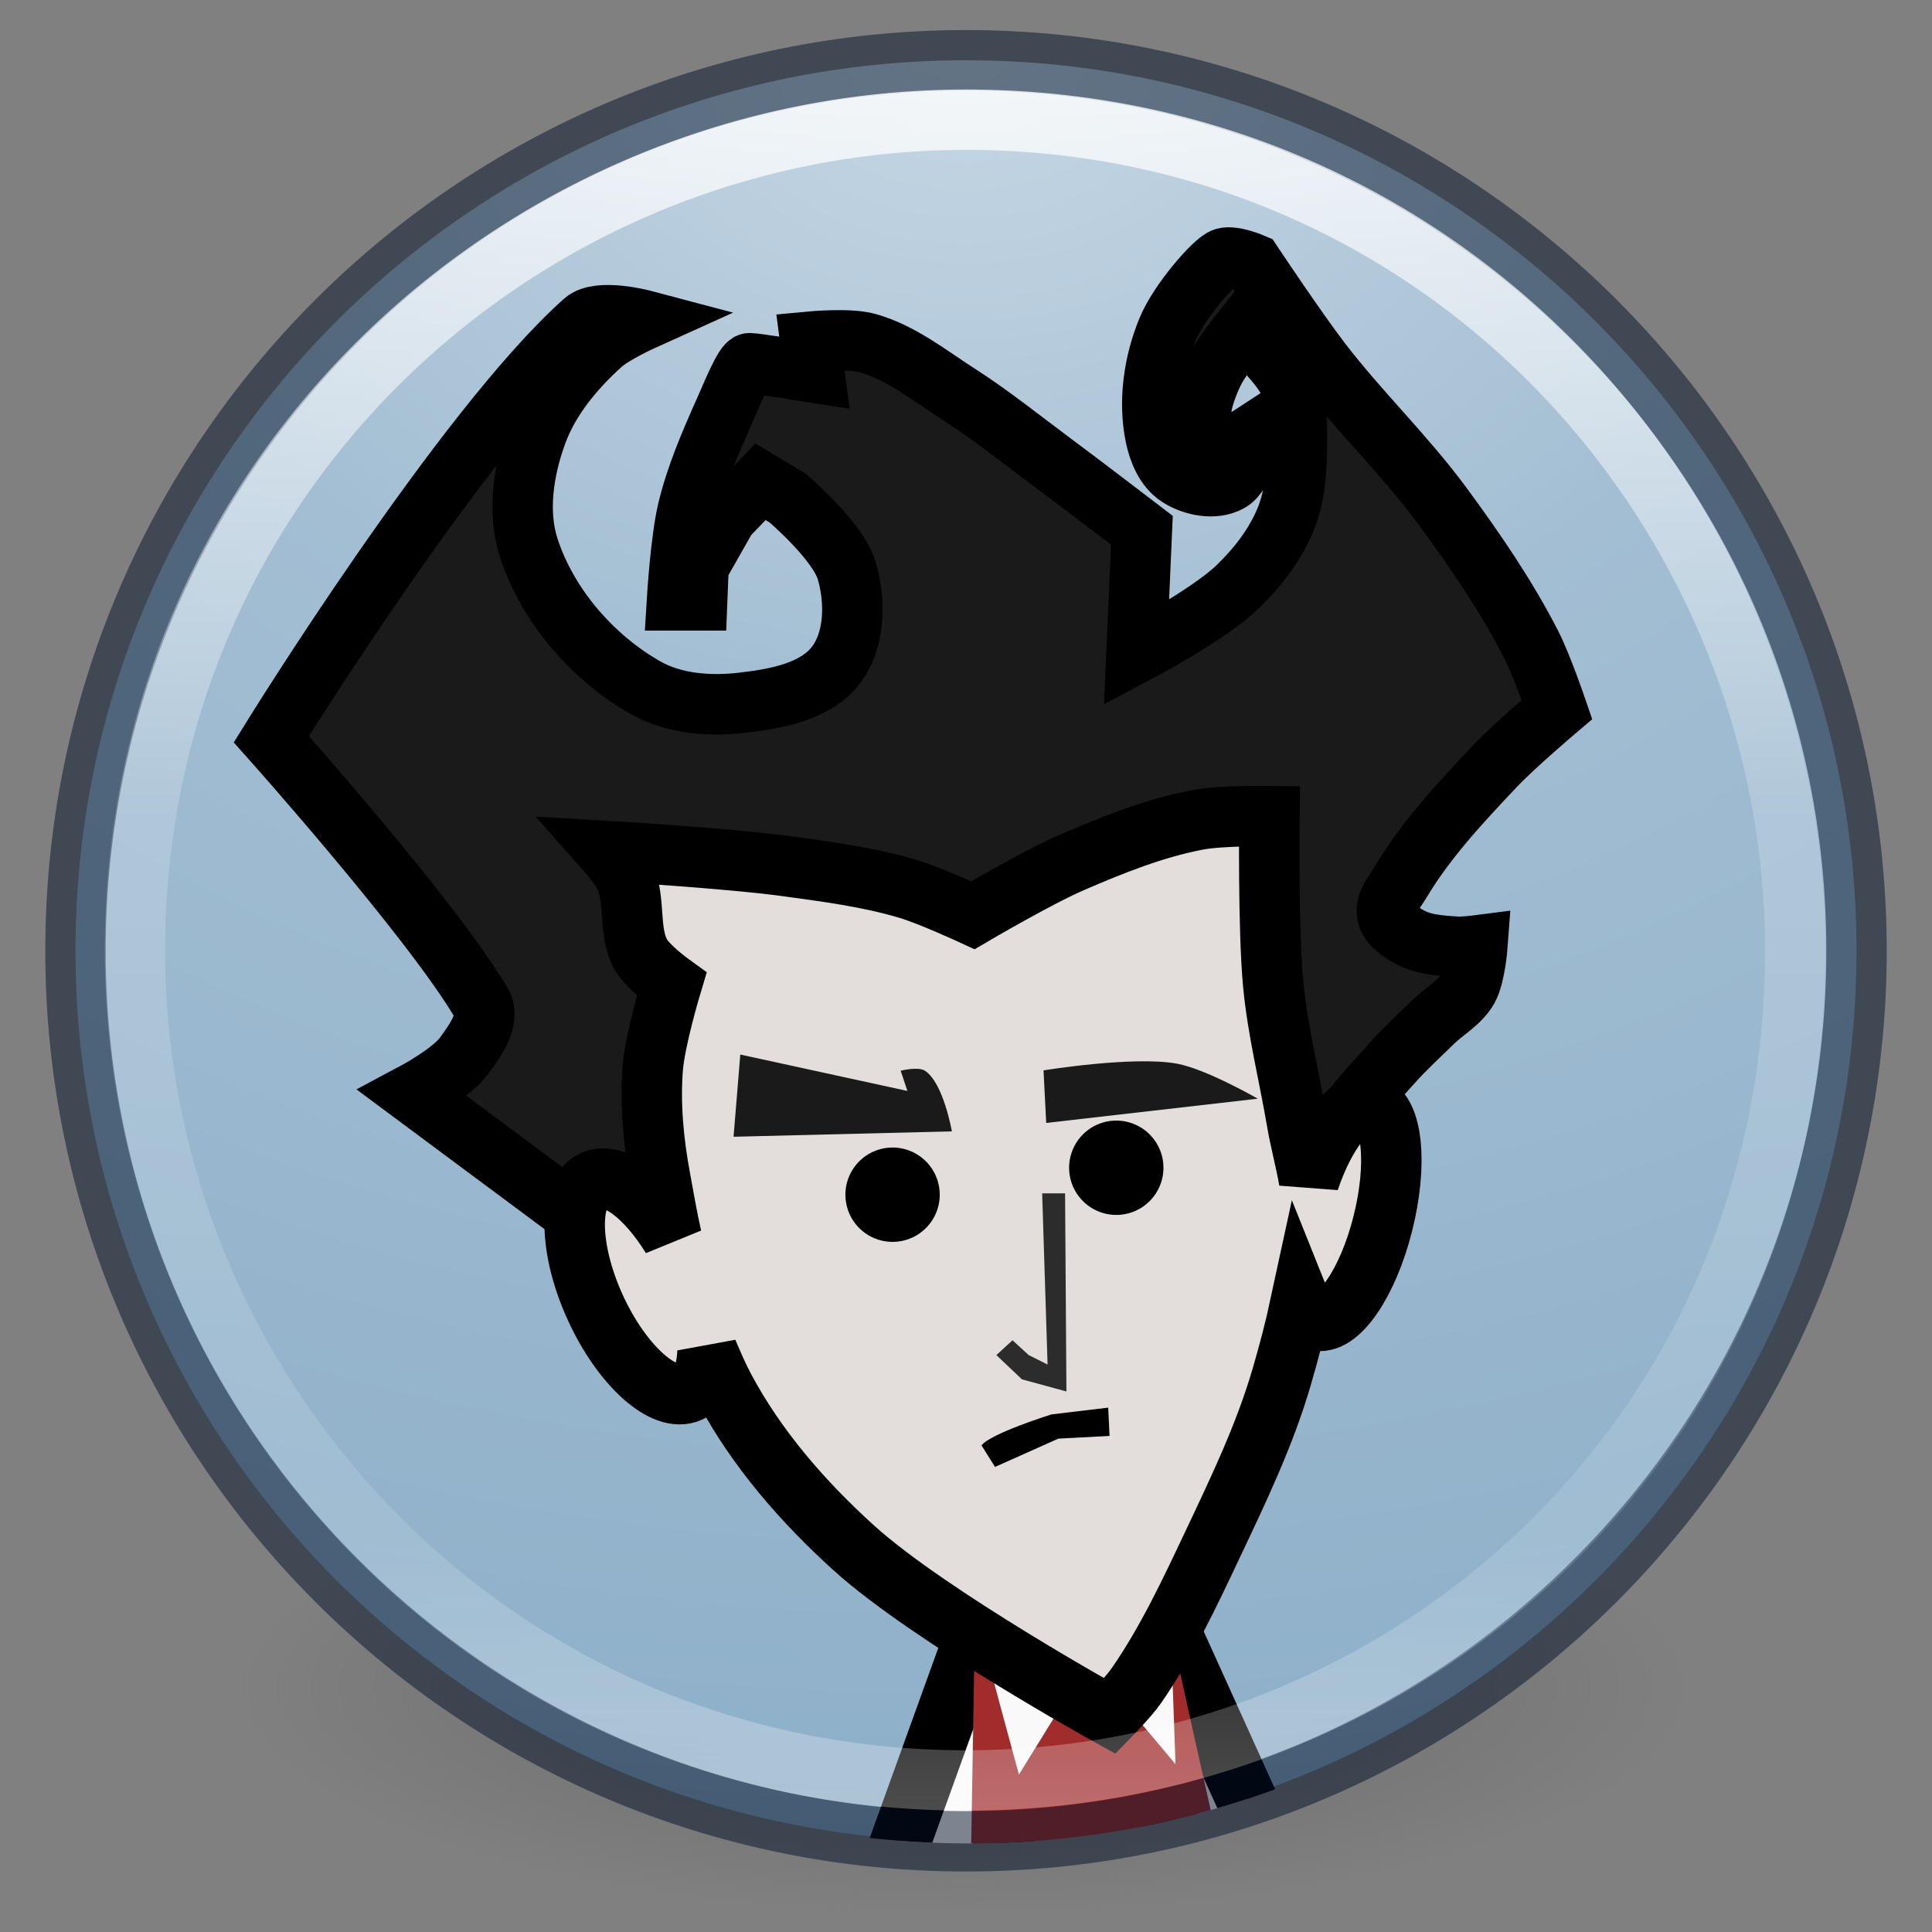 <?xml version="1.0" encoding="UTF-8" standalone="no"?>
<!-- Created with Inkscape (http://www.inkscape.org/) -->

<svg
   xmlns:dc="http://purl.org/dc/elements/1.1/"
   xmlns:cc="http://creativecommons.org/ns#"
   xmlns:rdf="http://www.w3.org/1999/02/22-rdf-syntax-ns#"
   xmlns:svg="http://www.w3.org/2000/svg"
   xmlns="http://www.w3.org/2000/svg"
   xmlns:xlink="http://www.w3.org/1999/xlink"
   xmlns:sodipodi="http://sodipodi.sourceforge.net/DTD/sodipodi-0.dtd"
   xmlns:inkscape="http://www.inkscape.org/namespaces/inkscape"
   version="1.1"
   width="32"
   height="32"
   id="svg3489"
   inkscape:version="0.91 r13725"
   sodipodi:docname="dontstarve.svg">
  <rect width="100%" height="100%" fill="#808080" stroke="none"/>
  <sodipodi:namedview
     pagecolor="#ffffff"
     bordercolor="#666666"
     borderopacity="1"
     objecttolerance="10"
     gridtolerance="10"
     guidetolerance="10"
     inkscape:pageopacity="0"
     inkscape:pageshadow="2"
     inkscape:window-width="1366"
     inkscape:window-height="745"
     id="namedview154"
     showgrid="true"
     inkscape:zoom="11.313708"
     inkscape:cx="-29.146276"
     inkscape:cy="19.74702"
     inkscape:window-x="1672"
     inkscape:window-y="274"
     inkscape:window-maximized="1"
     inkscape:current-layer="svg3489" />
  <defs
     id="defs3491">
    <linearGradient
       id="linearGradient4806">
      <stop
         id="stop4808"
         style="stop-color:#ffffff;stop-opacity:1"
         offset="0" />
      <stop
         id="stop4810"
         style="stop-color:#ffffff;stop-opacity:0.235"
         offset="0.424" />
      <stop
         id="stop4812"
         style="stop-color:#ffffff;stop-opacity:0.157"
         offset="0.821" />
      <stop
         id="stop4814"
         style="stop-color:#ffffff;stop-opacity:0.392"
         offset="1" />
    </linearGradient>
    <radialGradient
       cx="23.896"
       cy="3.99"
       r="20.397"
       id="radialGradient3093-0-3-6"
       gradientUnits="userSpaceOnUse"
       gradientTransform="matrix(0,1.232,-1.626,0,18.487,-28.722)">
      <stop
         id="stop3244-9-33-7-0"
         style="stop-color:#c6d7e4;stop-opacity:1;"
         offset="0" />
      <stop
         id="stop3246-3-5-0-8"
         style="stop-color:#a3bed3;stop-opacity:1;"
         offset="0.262" />
      <stop
         id="stop3248-1-7-8-8"
         style="stop-color:#90b1ca;stop-opacity:1;"
         offset="0.661" />
      <stop
         id="stop3250-9-3-0-5"
         style="stop-color:#4c6b78;stop-opacity:1;"
         offset="1" />
    </radialGradient>
    <linearGradient
       id="linearGradient3820-7-2">
      <stop
         id="stop3822-2-6"
         style="stop-color:#3d3d3d;stop-opacity:1"
         offset="0" />
      <stop
         id="stop3864-8-7"
         style="stop-color:#686868;stop-opacity:0.498"
         offset="0.5" />
      <stop
         id="stop3824-1-2"
         style="stop-color:#686868;stop-opacity:0"
         offset="1" />
    </linearGradient>
    <linearGradient
       inkscape:collect="always"
       xlink:href="#linearGradient4806"
       id="linearGradient4027"
       gradientUnits="userSpaceOnUse"
       gradientTransform="matrix(2.327,0,0,2.327,-135.945,-32.843)"
       x1="71.204"
       y1="15.369"
       x2="71.204"
       y2="40.496" />
    <radialGradient
       inkscape:collect="always"
       xlink:href="#radialGradient3093-0-3-6"
       id="radialGradient4031"
       gradientUnits="userSpaceOnUse"
       gradientTransform="matrix(0,4.157,-5.487,0,53.893,-97.44)"
       cx="23.896"
       cy="3.99"
       fx="23.896"
       fy="3.99"
       r="20.397" />
    <radialGradient
       inkscape:collect="always"
       xlink:href="#linearGradient3820-7-2"
       id="radialGradient4034"
       gradientUnits="userSpaceOnUse"
       gradientTransform="matrix(0.382,0,0,0.119,-5.913,34.255)"
       cx="99.157"
       cy="186.171"
       fx="99.157"
       fy="186.171"
       r="62.769" />
    <clipPath
       clipPathUnits="userSpaceOnUse"
       id="clipPath4038">
      <path
         d="m 305.587,32.95 c -54.312,0 -98.433,44.121 -98.433,98.433 0,54.312 44.121,98.433 98.433,98.433 54.312,0 98.433,-44.121 98.433,-98.433 0,-54.312 -44.121,-98.433 -98.433,-98.433 z"
         id="path4040"
         style="color:#000000;fill:url(#radialGradient4042);fill-opacity:1;fill-rule:nonzero;stroke:none;stroke-width:1;marker:none;visibility:visible;display:inline;overflow:visible;enable-background:accumulate"
         inkscape:connector-curvature="0" />
    </clipPath>
    <radialGradient
       inkscape:collect="always"
       xlink:href="#radialGradient3093-0-3-6"
       id="radialGradient4042"
       gradientUnits="userSpaceOnUse"
       gradientTransform="matrix(0,13.87,-18.307,0,378.636,-300.518)"
       cx="23.896"
       cy="3.99"
       fx="23.896"
       fy="3.99"
       r="20.397" />
  </defs>
  <g
     id="g4044"
     transform="matrix(0.5,0,0,0.5,0,-0.252)"
     style="stroke-width:2;stroke-miterlimit:4;stroke-dasharray:none">
    <path
       d="m 56,56.5 a 24,7.5 0 1 1 -48,0 24,7.5 0 1 1 48,0 z"
       id="path3818-0"
       style="fill:url(#radialGradient4034);fill-opacity:1;stroke:none"
       inkscape:connector-curvature="0" />
    <path
       d="m 32,2.5 c -16.277,0 -29.5,13.223 -29.5,29.5 0,16.277 13.223,29.5 29.5,29.5 16.277,0 29.5,-13.223 29.5,-29.5 C 61.5,15.723 48.277,2.5 32,2.5 z"
       id="path2555-7"
       style="color:#000000;fill:url(#radialGradient4031);fill-opacity:1;fill-rule:nonzero;stroke:none;stroke-width:2;marker:none;visibility:visible;display:inline;overflow:visible;enable-background:accumulate"
       inkscape:connector-curvature="0" />
    <g
       clip-path="url(#clipPath4038)"
       style="stroke:none"
       id="g3024"
       transform="matrix(0.3,0,0,0.3,-59.584,-7.375)">
      <g
         style="stroke:none"
         id="g3020">
        <path
           sodipodi:nodetypes="ccccc"
           inkscape:connector-curvature="0"
           id="rect3014"
           d="m 323.927,177.712 4.116,6.367 3.275,46.201 -21.685,2.45 z"
           style="fill:#f9f9f9;fill-opacity:1;stroke:#000000;stroke-width:6.673;stroke-miterlimit:4;stroke-opacity:1;stroke-dasharray:none"
           transform="matrix(0.996,0.092,-0.092,0.996,0,0)" />
        <path
           sodipodi:nodetypes="ccccc"
           inkscape:connector-curvature="0"
           id="rect3016"
           d="m -307.819,236.791 2.172,5.914 1.199,46.606 -22.163,1.86 z"
           style="fill:#f9f9f9;fill-opacity:1;stroke:#000000;stroke-width:6.673;stroke-miterlimit:4;stroke-opacity:1;stroke-dasharray:none"
           transform="matrix(-0.996,0.092,0.092,0.996,0,0)" />
      </g>
      <path
         style="fill:#a02c2c;stroke:none"
         d="m 306.25,206.399 -0.893,53.274 13.839,8.631 7.887,-10.863 12.5,9.524 c 0,0 -0.635,-11.866 -1.637,-17.708 -0.821,-4.79 -2.444,-9.409 -3.571,-14.137 -2.312,-9.692 -6.548,-29.167 -6.548,-29.167 z"
         id="path3007"
         inkscape:connector-curvature="0"
         sodipodi:nodetypes="cccccsscc" />
      <path
         style="fill:#1a1a1a;stroke:#000000;stroke-width:6.673;stroke-miterlimit:4;stroke-opacity:1;stroke-dasharray:none"
         d="m 276.488,173.065 c -0.446,-1.042 -3.652,-13.645 -9.375,-15.923 -2.159,-0.859 -6.696,1.935 -6.696,1.935 l -16.22,-12.054 c 0,0 4.278,-2.273 5.655,-4.167 1.199,-1.649 2.968,-4.045 1.935,-5.804 -5.44,-9.259 -23.214,-29.167 -23.214,-29.167 0,0 21.169,-34.213 34.524,-46.131 1.629,-1.454 6.548,-0.149 6.548,-0.149 0,0 -3.293,1.487 -4.613,2.679 -3.006,2.712 -5.756,6.018 -7.143,9.821 -1.448,3.971 -2.195,8.628 -0.893,12.649 2.071,6.399 7.09,12.17 12.946,15.476 3.103,1.752 7.025,2.04 10.565,1.637 3.716,-0.423 8.147,-1.194 10.417,-4.167 2.121,-2.778 2.173,-7.063 1.19,-10.417 -0.971,-3.316 -6.548,-8.036 -6.548,-8.036 l -2.976,-1.786 -3.72,3.869 -3.125,5.506 -0.149,3.72 -2.232,0 c 0,0 0.406,-6.716 1.19,-9.97 0.905,-3.753 2.444,-7.338 4.018,-10.863 0.823,-1.844 2.232,-5.357 2.827,-5.357 0.595,0 7.143,1.042 7.143,1.042 l -0.446,-3.423 c 0,0 4.24,-0.4 6.25,0.149 3.727,1.018 6.865,3.571 10.119,5.655 3.618,2.317 6.968,5.027 10.417,7.589 3.297,2.449 9.821,7.44 9.821,7.44 l -0.595,13.542 c 0,0 7.962,-4.206 11.161,-7.292 2.229,-2.15 4.206,-4.715 5.357,-7.589 1.007,-2.514 1.163,-5.328 1.19,-8.036 0.024,-2.35 0.07,-4.85 -0.893,-6.994 -1.051,-2.341 -5.06,-5.804 -5.06,-5.804 0,0 -2.433,3.029 -3.274,4.762 -0.657,1.355 -1.339,3.274 -1.339,4.315 0,1.042 -0.824,2.794 0,3.72 0.564,0.634 1.692,0.436 2.53,0.298 1.138,-0.188 3.125,-1.488 3.125,-1.488 0,0 -0.842,4.271 -2.53,5.208 -1.657,0.92 -4.069,0.444 -5.655,-0.595 -1.431,-0.937 -2.188,-2.788 -2.53,-4.464 -0.788,-3.865 -0.167,-8.111 1.339,-11.756 1.281,-3.1 5.208,-7.589 6.25,-7.887 1.042,-0.298 3.125,0.595 3.125,0.595 0,0 4.9,7.359 7.589,10.863 4.222,5.502 9.281,10.337 13.393,15.923 3.597,4.887 7.055,9.927 9.821,15.327 1.167,2.279 2.827,7.143 2.827,7.143 0,0 -4.723,4.004 -6.845,6.25 -3.777,3.998 -7.593,8.077 -10.417,12.798 -0.662,1.107 -1.738,2.306 -1.488,3.571 0.231,1.17 1.48,1.964 2.53,2.53 1.516,0.817 3.342,0.921 5.06,1.042 0.793,0.056 2.381,-0.149 2.381,-0.149 0,0 -0.248,3.344 -1.042,4.762 -0.874,1.561 -2.592,2.468 -3.869,3.72 -1.503,1.473 -3.07,2.888 -4.464,4.464 -2.295,2.593 -4.838,5.093 -6.399,8.185 -1.416,2.804 -2.53,9.077 -2.53,9.077 z"
         id="path3001"
         inkscape:connector-curvature="0"
         sodipodi:nodetypes="csccsscscsssssssccccccsssccsssccsssscsssscssssscssscssssscsssscc" />
      <path
         style="fill:#f9f9f9;fill-opacity:1;stroke:none"
         d="m 327.906,206.969 -5.719,1.969 -4.125,1.438 -3.531,-0.938 -7.375,-1.969 1.969,7.375 2,7.375 3.887,-6.299 2.978,-3.424 3.857,0.754 6.568,7.818 -0.254,-7.14 z"
         id="path3009"
         inkscape:connector-curvature="0"
         sodipodi:nodetypes="ccccccccccccc" />
      <path
         inkscape:connector-curvature="0"
         id="path3005"
         transform="matrix(3.337,0,0,3.337,222.407,24.608)"
         d="m 34.875,27.5 c 0,0 -1.589,-0.024 -2.375,0.125 -1.437,0.272 -2.814,0.826 -4.156,1.406 -1.14,0.492 -3.281,1.75 -3.281,1.75 0,0 -1.415,-0.655 -2.156,-0.875 -1.313,-0.389 -2.675,-0.566 -4.031,-0.75 -1.965,-0.267 -5.938,-0.5 -5.938,-0.5 0,0 0.481,0.543 0.625,0.875 0.341,0.787 0.095,1.775 0.5,2.531 0.224,0.419 1.031,1 1.031,1 0,0 -0.552,1.835 -0.625,2.781 -0.094,1.219 0.026,2.455 0.25,3.656 0.12,0.646 0.228,1.291 0.375,1.938 -0.846,-1.37 -1.901,-2.19 -2.594,-1.875 -0.841,0.383 -0.815,2.26 0.062,4.188 0.878,1.928 2.284,3.195 3.125,2.812 0.383,-0.174 0.57,-0.685 0.594,-1.344 0.174,0.412 0.352,0.824 0.562,1.219 1.07,2.005 2.597,3.756 4.281,5.281 2.499,2.262 8.469,5.562 8.469,5.562 0,0 0.62,-0.633 0.875,-1 1.009,-1.452 1.775,-3.089 2.531,-4.688 0.855,-1.807 1.721,-3.612 2.281,-5.531 0.234,-0.801 0.448,-1.617 0.625,-2.438 0.12,0.3 0.281,0.501 0.5,0.562 0.739,0.207 1.721,-1.22 2.219,-3.188 0.498,-1.968 0.332,-3.73 -0.406,-3.938 -0.646,-0.181 -1.496,0.911 -2.031,2.5 C 36.075,38.91 35.892,38.246 35.781,37.594 35.524,36.081 35.144,34.59 35,33.062 34.826,31.22 34.875,27.5 34.875,27.5 z"
         style="fill:#e3dedb;fill-opacity:1;stroke:#000000;stroke-width:2;stroke-miterlimit:4;stroke-opacity:1;stroke-dasharray:none" />
      <path
         sodipodi:type="arc"
         style="fill:#000000;fill-opacity:1;stroke:none"
         id="path2989"
         sodipodi:cx="292.85715"
         sodipodi:cy="153.86905"
         sodipodi:rx="5.2083335"
         sodipodi:ry="5.2083335"
         d="m 298.065,153.869 a 5.208,5.208 0 0 1 -5.208,5.208 5.208,5.208 0 0 1 -5.208,-5.208 5.208,5.208 0 0 1 5.208,-5.208 5.208,5.208 0 0 1 5.208,5.208 z"
         transform="translate(4.315,4.315)" />
      <path
         transform="translate(29.018,1.339)"
         d="m 298.065,153.869 a 5.208,5.208 0 0 1 -5.208,5.208 5.208,5.208 0 0 1 -5.208,-5.208 5.208,5.208 0 0 1 5.208,-5.208 5.208,5.208 0 0 1 5.208,5.208 z"
         sodipodi:ry="5.2083335"
         sodipodi:rx="5.2083335"
         sodipodi:cy="153.86905"
         sodipodi:cx="292.85715"
         id="path2991"
         style="fill:#000000;fill-opacity:1;stroke:none"
         sodipodi:type="arc" />
      <path
         style="fill:#1a1a1a;stroke:none"
         d="m 303.72,151.19 c 0,0 -0.928,-5.365 -2.976,-6.696 -0.749,-0.487 -2.679,0 -2.679,0 l 0.744,2.232 -18.452,-4.018 -0.744,9.077 z"
         id="path2993"
         inkscape:connector-curvature="0"
         sodipodi:nodetypes="csccccc" />
      <path
         style="fill:#1a1a1a;stroke:none"
         d="m 313.839,144.456 0.298,5.804 23.363,-2.679 c 0,0 -5.737,-3.291 -8.929,-3.869 -4.838,-0.877 -14.732,0.744 -14.732,0.744 z"
         id="path2995"
         inkscape:connector-curvature="0"
         sodipodi:nodetypes="cccsc" />
      <path
         style="fill:#000000;stroke:none"
         d="m 306.994,185.863 c 1.042,-1.339 7.738,-3.423 7.738,-3.423 l 6.25,-0.744 0.149,3.125 -5.655,0.298 -6.994,3.125 z"
         id="path2997"
         inkscape:connector-curvature="0" />
      <path
         style="opacity:0.8;fill:#000000;fill-opacity:1;stroke:none"
         d="m 313.69,158.036 2.53,0 0.149,21.875 -4.911,-1.339 -2.827,-2.679 1.786,-1.637 1.786,1.637 2.083,1.042 z"
         id="path2999"
         inkscape:connector-curvature="0" />
    </g>
    <path
       d="m 32,2.5 c -16.277,0 -29.5,13.223 -29.5,29.5 0,16.277 13.223,29.5 29.5,29.5 16.277,0 29.5,-13.223 29.5,-29.5 C 61.5,15.723 48.277,2.5 32,2.5 z"
       id="path2555-7-1"
       style="opacity:0.5;color:#000000;fill:none;stroke:#001027;stroke-width:2;stroke-linecap:round;stroke-linejoin:round;stroke-miterlimit:4;stroke-opacity:1;stroke-dasharray:none;stroke-dashoffset:0;marker:none;visibility:visible;display:inline;overflow:visible;enable-background:accumulate"
       inkscape:connector-curvature="0" />
    <path
       d="m 59.469,32 c 0,15.74 -12.541,27.484 -27.469,27.484 -15.74,0 -27.531,-12.806 -27.531,-27.484 0,-15.74 12.854,-27.531 27.531,-27.531 15.74,0 27.469,12.854 27.469,27.531 z"
       id="path3019"
       style="opacity:0.8;color:#000000;fill:none;stroke:url(#linearGradient4027);stroke-width:2;stroke-linecap:round;stroke-linejoin:round;stroke-miterlimit:4;stroke-opacity:1;stroke-dasharray:none;stroke-dashoffset:0;marker:none;visibility:visible;display:inline;overflow:visible;enable-background:accumulate"
       inkscape:connector-curvature="0"
       sodipodi:nodetypes="sssss" />
  </g>
</svg>
